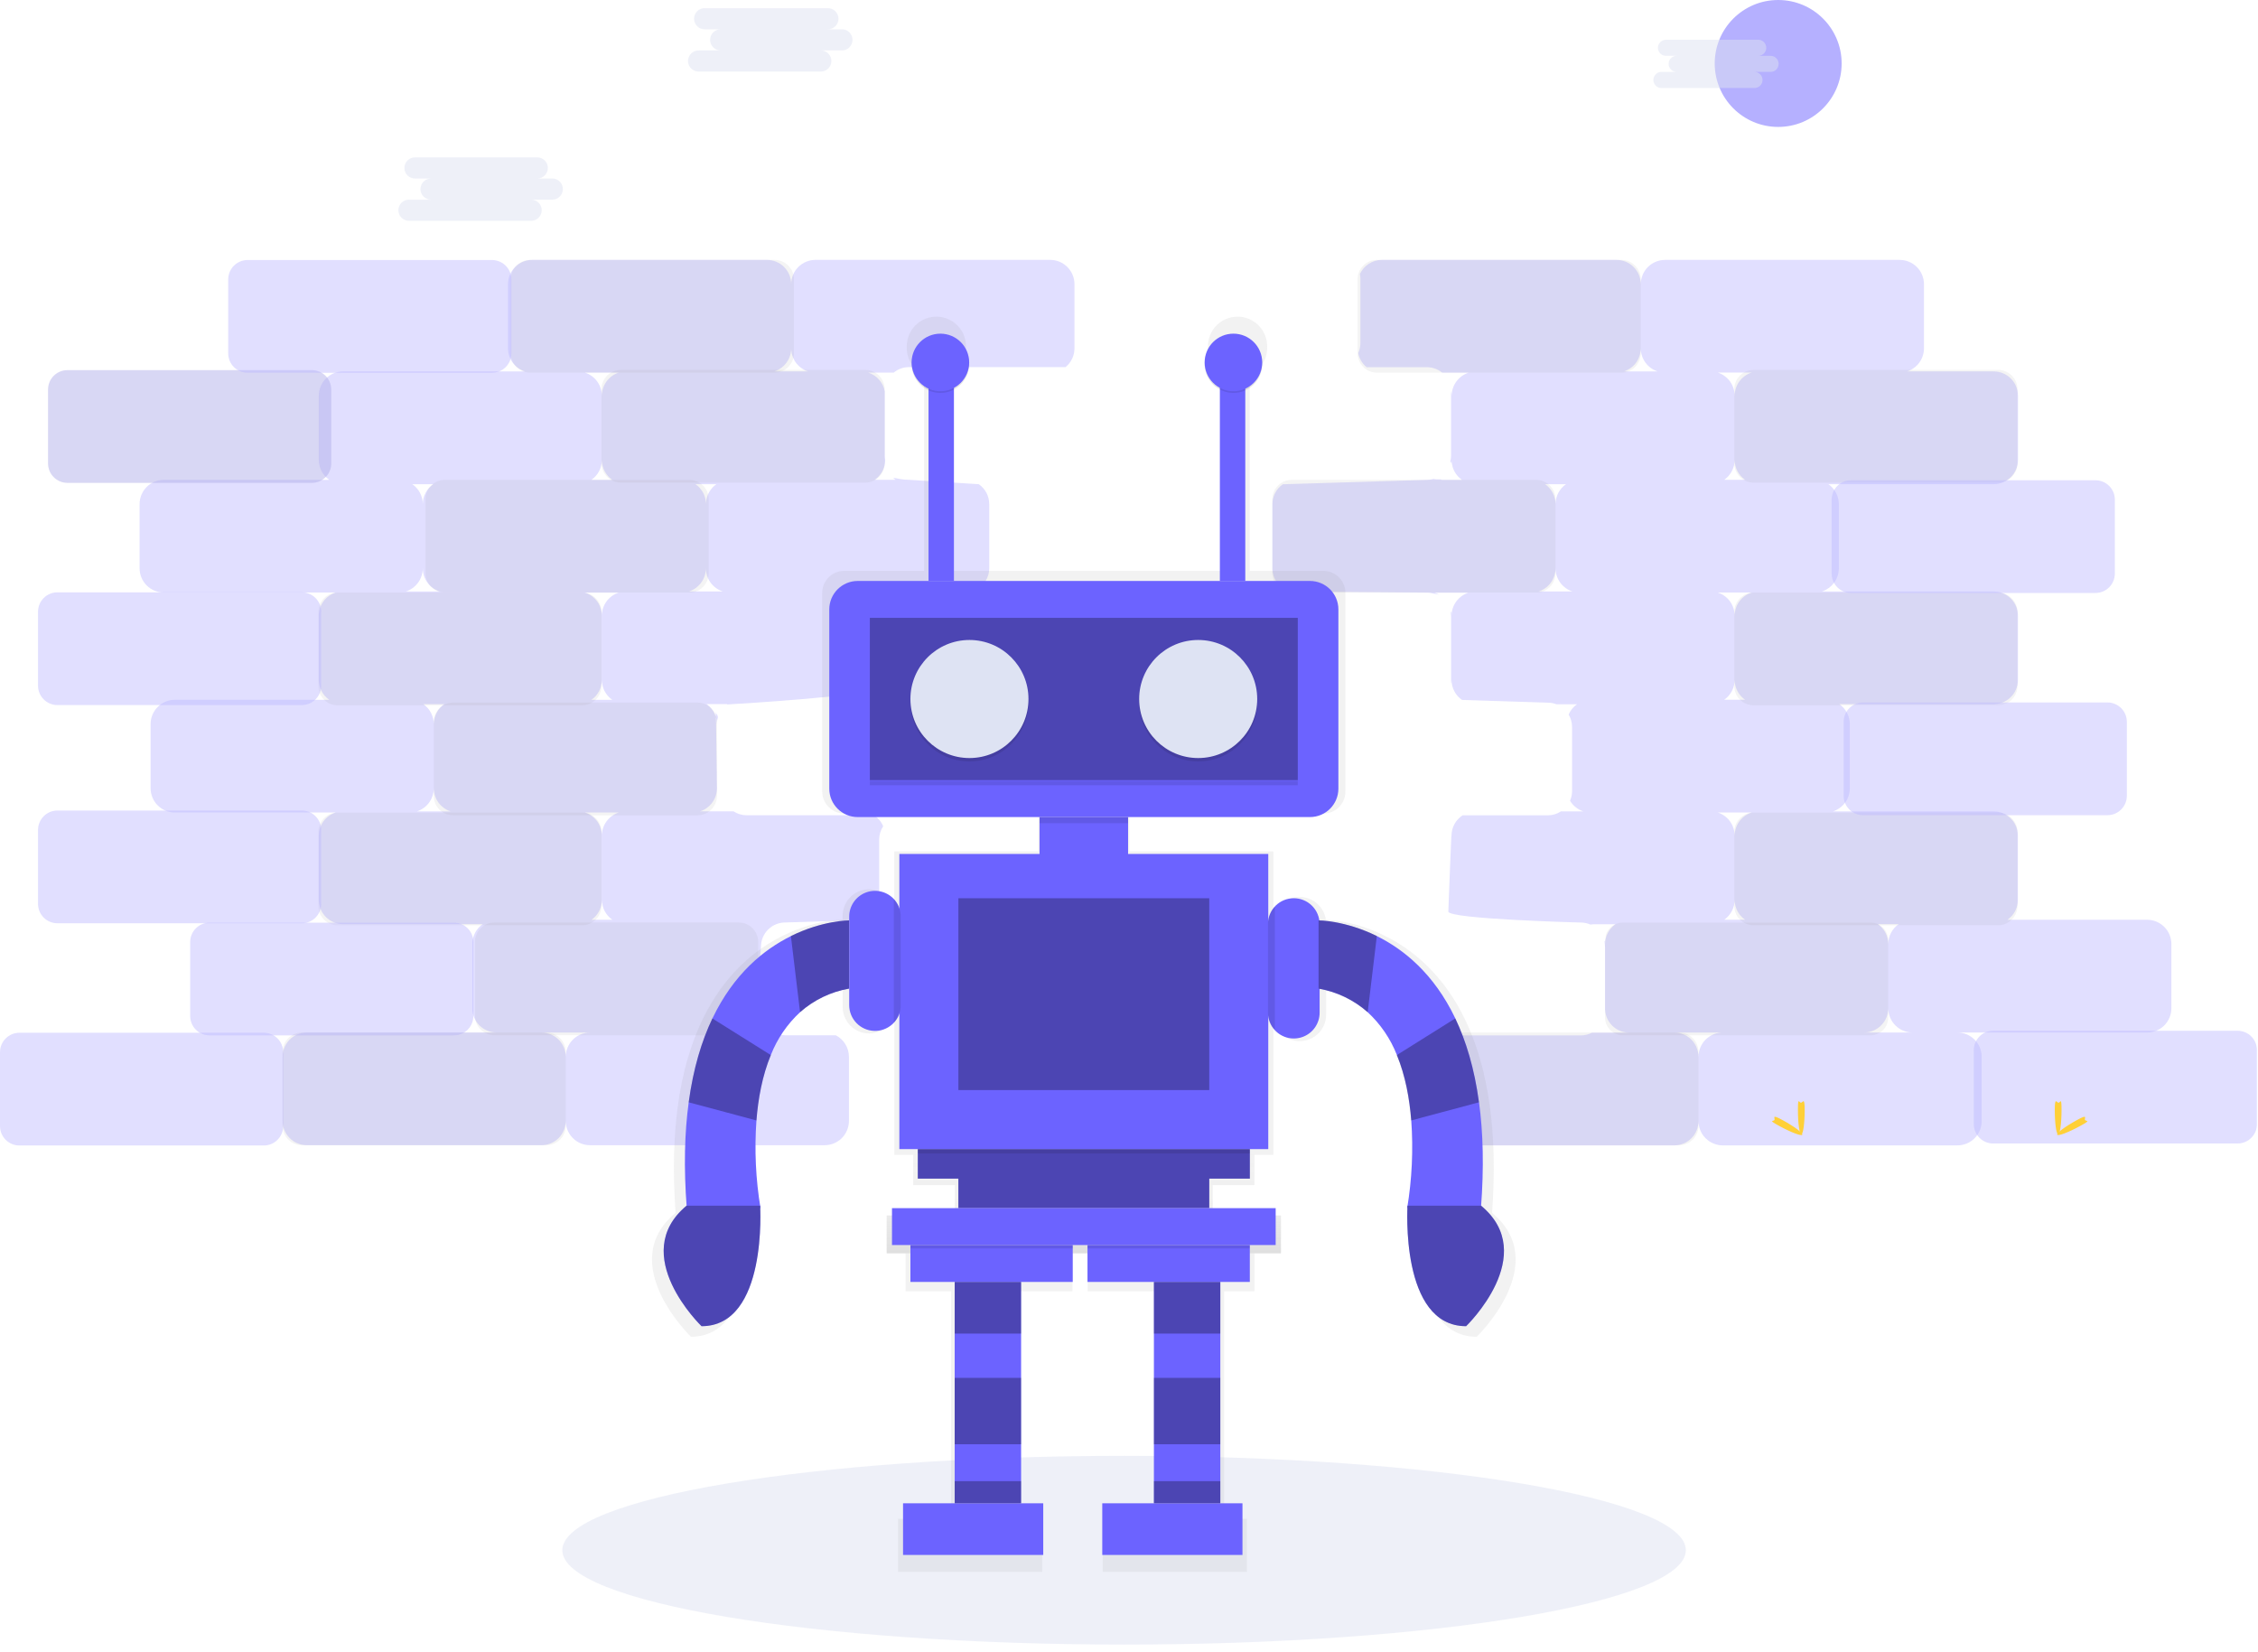 <svg width="1029" height="753" viewBox="0 0 1029 753" fill="none" xmlns="http://www.w3.org/2000/svg">
<rect width="1029" height="753" fill="white"/>
<g clip-path="url(#clip0)">
<path opacity="0.5" d="M512.26 749.43C653.645 749.43 768.26 730.178 768.26 706.43C768.26 682.682 653.645 663.43 512.26 663.43C370.875 663.43 256.26 682.682 256.26 706.43C256.26 730.178 370.875 749.43 512.26 749.43Z" fill="#DEE3F3"/>
<g opacity="0.45">
<path opacity="0.45" d="M450.77 258.97C450.772 259.452 450.806 259.933 450.87 260.41C450.805 259.933 450.772 259.452 450.77 258.97V258.97Z" fill="#6C63FF"/>
<path opacity="0.45" d="M579.69 228.08C579.69 228.21 579.69 228.33 579.75 228.46C579.73 228.33 579.71 228.21 579.69 228.08Z" fill="#6C63FF"/>
<path opacity="0.45" d="M579.42 226.81C579.42 226.94 579.49 227.08 579.52 227.21C579.49 227.07 579.46 226.94 579.42 226.81Z" fill="#6C63FF"/>
<path opacity="0.45" d="M579.55 261.38C579.55 261.6 579.44 261.82 579.38 262.03C579.45 261.82 579.5 261.6 579.55 261.38Z" fill="#6C63FF"/>
<path opacity="0.45" d="M579.73 260.33C579.73 260.56 579.67 260.8 579.62 261.03C579.67 260.8 579.71 260.56 579.73 260.33Z" fill="#6C63FF"/>
<path opacity="0.45" d="M456.73 268.78C455.871 268.329 455.074 267.768 454.36 267.11C455.074 267.768 455.87 268.329 456.73 268.78V268.78Z" fill="#6C63FF"/>
<path opacity="0.45" d="M454.27 267.04C453.936 266.726 453.622 266.392 453.33 266.04C453.622 266.392 453.936 266.726 454.27 267.04V267.04Z" fill="#6C63FF"/>
<path opacity="0.45" d="M644.52 478.43C644.39 477.991 644.233 477.56 644.05 477.14C644.233 477.56 644.39 477.991 644.52 478.43V478.43Z" fill="#6C63FF"/>
<path opacity="0.45" d="M639.01 471.77C639.447 471.998 639.868 472.256 640.27 472.54C639.868 472.256 639.447 471.998 639.01 471.77Z" fill="#6C63FF"/>
<path opacity="0.45" d="M641.49 473.53C642.167 474.167 642.762 474.886 643.26 475.67C642.762 474.885 642.167 474.167 641.49 473.53V473.53Z" fill="#6C63FF"/>
<path opacity="0.45" d="M640.27 472.56C640.637 472.822 640.987 473.106 641.32 473.41C640.988 473.106 640.637 472.822 640.27 472.56Z" fill="#6C63FF"/>
<path opacity="0.45" d="M643.95 476.95C643.784 476.607 643.601 476.274 643.4 475.95C643.601 476.274 643.784 476.607 643.95 476.95Z" fill="#6C63FF"/>
<path opacity="0.45" d="M644.82 479.8C644.759 479.433 644.678 479.069 644.58 478.71C644.678 479.069 644.759 479.433 644.82 479.8Z" fill="#6C63FF"/>
<path opacity="0.45" d="M978.47 419.14H914.82C916.289 418.122 917.489 416.763 918.318 415.18C919.147 413.597 919.58 411.837 919.58 410.05V380.83C919.58 379.376 919.294 377.937 918.737 376.594C918.181 375.251 917.366 374.03 916.338 373.002C915.31 371.974 914.089 371.159 912.746 370.603C911.403 370.046 909.964 369.76 908.51 369.76H835.27C837.507 369.046 839.46 367.639 840.846 365.743C842.232 363.846 842.979 361.559 842.98 359.21V329.98C842.98 328.193 842.547 326.433 841.718 324.85C840.889 323.267 839.689 321.908 838.22 320.89H908.54C911.476 320.89 914.292 319.724 916.368 317.648C918.444 315.572 919.61 312.756 919.61 309.82V280.59C919.61 277.654 918.444 274.838 916.368 272.762C914.292 270.686 911.476 269.52 908.54 269.52H830.27C832.507 268.806 834.46 267.399 835.846 265.503C837.232 263.606 837.979 261.319 837.98 258.97V229.74C837.98 227.953 837.547 226.193 836.718 224.61C835.889 223.027 834.689 221.668 833.22 220.65H908.55C911.486 220.65 914.302 219.484 916.378 217.408C918.454 215.332 919.62 212.516 919.62 209.58V180.35C919.623 178.89 919.337 177.445 918.778 176.096C918.22 174.747 917.401 173.522 916.367 172.492C915.334 171.461 914.106 170.645 912.756 170.09C911.406 169.536 909.96 169.253 908.5 169.26H869.07C871.307 168.546 873.26 167.139 874.646 165.243C876.032 163.346 876.779 161.059 876.78 158.71V129.51C876.78 126.574 875.614 123.758 873.538 121.682C871.462 119.606 868.646 118.44 865.71 118.44H758.8C755.864 118.44 753.048 119.606 750.972 121.682C748.896 123.758 747.73 126.574 747.73 129.51C747.73 126.574 746.564 123.758 744.488 121.682C742.412 119.606 739.596 118.44 736.66 118.44H629.74C627.636 118.448 625.579 119.055 623.807 120.19C622.036 121.325 620.626 122.942 619.74 124.85C619.88 125.561 619.951 126.285 619.95 127.01V156.26C619.96 157.864 619.618 159.451 618.95 160.91C619.447 163.433 620.809 165.703 622.8 167.33H650.26C652.814 167.329 655.289 168.216 657.26 169.84H669.26C667.023 170.554 665.07 171.961 663.684 173.857C662.298 175.754 661.551 178.041 661.55 180.39C661.526 179.673 661.432 178.959 661.27 178.26C661.27 178.26 661.27 178.34 661.27 178.38V207.6C661.267 208.531 661.146 209.459 660.91 210.36C661.089 210.547 661.25 210.752 661.39 210.97C661.449 210.509 661.479 210.045 661.48 209.58C661.488 210.221 661.551 210.86 661.67 211.49C661.818 211.843 661.902 212.218 661.92 212.6C662.62 215.062 664.149 217.207 666.25 218.67H656.73L656.97 218.48C656.09 218.48 655.19 218.41 654.31 218.4C653.994 218.396 653.682 218.332 653.39 218.21C652.359 218.521 651.287 218.679 650.21 218.68L584.6 220.68C583.131 221.698 581.931 223.057 581.102 224.64C580.273 226.223 579.84 227.983 579.84 229.77V258.99C579.841 261.339 580.589 263.626 581.974 265.523C583.36 267.419 585.313 268.826 587.55 269.54L650.21 270.06C651.312 270.061 652.407 270.226 653.46 270.55C654.159 270.61 654.852 270.73 655.53 270.91H655.69C655.081 270.577 654.441 270.302 653.78 270.09H669.2C666.963 270.804 665.01 272.211 663.624 274.107C662.238 276.004 661.491 278.291 661.49 280.64C661.489 279.996 661.432 279.354 661.32 278.72C661.248 278.826 661.168 278.926 661.08 279.02C661.219 279.725 661.289 280.442 661.29 281.16V310.38C661.29 311.74 661.49 311.38 661.49 309.86C661.49 311.647 661.923 313.407 662.752 314.99C663.581 316.573 664.781 317.932 666.25 318.95L705.34 320.2C706.68 320.203 708.009 320.45 709.26 320.93H718.67C716.986 322.106 715.66 323.726 714.84 325.61C715.867 327.319 716.409 329.276 716.41 331.27V360.46C716.411 361.985 716.094 363.494 715.48 364.89C716.864 367.204 719.043 368.935 721.61 369.76H711.33C709.545 370.922 707.46 371.54 705.33 371.54H666.54C664.984 372.542 663.704 373.918 662.818 375.543C661.932 377.168 661.469 378.989 661.47 380.84C661.47 376.94 660.02 415.4 660.02 415.4C660.02 418.85 720.36 420.4 720.36 420.4C721.893 420.4 723.408 420.72 724.81 421.34C725.441 421.207 726.086 421.153 726.73 421.18H726.67H736.19C734.721 422.198 733.521 423.557 732.692 425.14C731.863 426.723 731.43 428.483 731.43 430.27C731.428 429.741 731.388 429.213 731.31 428.69C731.26 428.81 731.2 428.93 731.14 429.04C731.33 429.853 731.427 430.685 731.43 431.52V459.52C731.43 462.456 732.596 465.272 734.672 467.348C736.748 469.424 739.564 470.59 742.5 470.59H725.5C723.923 471.414 722.169 471.843 720.39 471.84H650.95C649.146 472.77 647.632 474.177 646.574 475.909C645.515 477.641 644.954 479.63 644.95 481.66V510.88C644.95 512.334 645.236 513.773 645.793 515.116C646.349 516.459 647.164 517.68 648.192 518.708C649.22 519.736 650.441 520.551 651.784 521.107C653.127 521.664 654.566 521.95 656.02 521.95H762.96C764.414 521.95 765.853 521.664 767.196 521.107C768.539 520.551 769.76 519.736 770.788 518.708C771.816 517.68 772.631 516.459 773.187 515.116C773.744 513.773 774.03 512.334 774.03 510.88C774.03 512.334 774.316 513.773 774.873 515.116C775.429 516.459 776.244 517.68 777.272 518.708C778.3 519.736 779.521 520.551 780.864 521.107C782.207 521.664 783.646 521.95 785.1 521.95H892.01C893.464 521.95 894.903 521.664 896.246 521.107C897.589 520.551 898.81 519.736 899.838 518.708C900.866 517.68 901.681 516.459 902.237 515.116C902.794 513.773 903.08 512.334 903.08 510.88V481.59C903.08 478.654 901.914 475.838 899.838 473.762C897.762 471.686 894.946 470.52 892.01 470.52H978.46C979.914 470.52 981.353 470.234 982.696 469.677C984.039 469.121 985.26 468.306 986.288 467.278C987.316 466.25 988.131 465.029 988.687 463.686C989.244 462.343 989.53 460.904 989.53 459.45V430.26C989.537 428.803 989.256 427.359 988.703 426.011C988.15 424.662 987.337 423.437 986.309 422.404C985.281 421.37 984.06 420.55 982.715 419.99C981.37 419.43 979.927 419.141 978.47 419.14ZM713.64 220.65C712.171 221.668 710.971 223.027 710.142 224.61C709.313 226.193 708.88 227.953 708.88 229.74C708.88 227.953 708.447 226.193 707.618 224.61C706.789 223.027 705.589 221.668 704.12 220.65H713.64ZM701.17 269.52C703.407 268.806 705.36 267.399 706.746 265.503C708.132 263.606 708.879 261.319 708.88 258.97C708.881 261.319 709.628 263.606 711.014 265.503C712.4 267.399 714.353 268.806 716.59 269.52H701.17ZM740.01 169.26C742.247 168.546 744.2 167.139 745.586 165.243C746.972 163.346 747.719 161.059 747.72 158.71C747.721 161.059 748.469 163.346 749.854 165.243C751.24 167.139 753.193 168.546 755.43 169.26H740.01ZM774.01 481.57C774.01 480.116 773.724 478.677 773.167 477.334C772.611 475.991 771.796 474.77 770.768 473.742C769.74 472.714 768.519 471.899 767.176 471.343C765.833 470.786 764.394 470.5 762.94 470.5H785.09C783.635 470.501 782.195 470.789 780.852 471.347C779.509 471.906 778.289 472.723 777.262 473.753C776.235 474.783 775.42 476.005 774.866 477.35C774.311 478.695 774.027 480.135 774.03 481.59L774.01 481.57ZM785.74 419.12C787.209 418.102 788.409 416.743 789.238 415.16C790.067 413.577 790.5 411.817 790.5 410.03C790.5 411.817 790.933 413.577 791.762 415.16C792.591 416.743 793.791 418.102 795.26 419.12H785.74ZM790.5 380.8C790.499 378.457 789.755 376.174 788.375 374.28C786.995 372.387 785.05 370.979 782.82 370.26H798.27C796.022 370.968 794.058 372.375 792.664 374.276C791.271 376.177 790.52 378.473 790.52 380.83L790.5 380.8ZM785.74 318.88C787.209 317.862 788.409 316.503 789.238 314.92C790.067 313.337 790.5 311.577 790.5 309.79C790.5 311.577 790.933 313.337 791.762 314.92C792.591 316.503 793.791 317.862 795.26 318.88H785.74ZM790.5 280.56C790.499 278.211 789.752 275.924 788.366 274.027C786.98 272.131 785.027 270.724 782.79 270.01H798.27C796.02 270.719 794.055 272.127 792.662 274.03C791.268 275.933 790.517 278.231 790.52 280.59L790.5 280.56ZM785.74 218.64C787.209 217.622 788.409 216.263 789.238 214.68C790.067 213.097 790.5 211.337 790.5 209.55C790.5 211.337 790.933 213.097 791.762 214.68C792.591 216.263 793.791 217.622 795.26 218.64H785.74ZM790.5 180.32C790.499 177.971 789.752 175.684 788.366 173.787C786.98 171.891 785.027 170.484 782.79 169.77H798.27C796.02 170.479 794.055 171.887 792.662 173.79C791.268 175.693 790.517 177.991 790.52 180.35L790.5 180.32ZM865.27 421.12C863.801 422.138 862.601 423.497 861.772 425.08C860.943 426.663 860.51 428.423 860.51 430.21C860.51 428.423 860.077 426.663 859.248 425.08C858.419 423.497 857.219 422.138 855.75 421.12H865.27ZM849.43 470.51C850.884 470.51 852.323 470.224 853.666 469.667C855.009 469.111 856.23 468.296 857.258 467.268C858.286 466.24 859.101 465.019 859.657 463.676C860.214 462.333 860.5 460.894 860.5 459.44C860.5 460.894 860.786 462.333 861.343 463.676C861.899 465.019 862.714 466.24 863.742 467.268C864.77 468.296 865.991 469.111 867.334 469.667C868.677 470.224 870.116 470.51 871.57 470.51H849.43Z" fill="#6C63FF"/>
<path opacity="0.45" d="M644.98 481.59C644.977 481.118 644.943 480.647 644.88 480.18C644.943 480.647 644.977 481.118 644.98 481.59V481.59Z" fill="#6C63FF"/>
<path opacity="0.45" d="M579.83 258.97C579.83 259.32 579.83 259.67 579.78 259.97C579.81 259.66 579.83 259.32 579.83 258.97Z" fill="#6C63FF"/>
<path opacity="0.45" d="M450.9 260.62C450.966 261.065 451.06 261.506 451.18 261.94C451.06 261.506 450.966 261.065 450.9 260.62Z" fill="#6C63FF"/>
<path opacity="0.45" d="M326.97 325.91C326.787 325.747 326.629 325.559 326.5 325.35C326.342 325.065 326.237 324.753 326.19 324.43C326.151 325.19 326.151 325.951 326.19 326.71C326.524 327.768 326.696 328.871 326.7 329.98C326.706 328.898 326.871 327.823 327.19 326.79C327.091 326.541 327.014 326.283 326.96 326.02C326.96 326.02 326.97 325.95 326.97 325.91Z" fill="#6C63FF"/>
<path opacity="0.45" d="M478.54 118.43H371.63C368.694 118.43 365.878 119.596 363.802 121.672C361.726 123.748 360.56 126.564 360.56 129.5C360.56 126.564 359.394 123.748 357.318 121.672C355.242 119.596 352.426 118.43 349.49 118.43H242.58C239.644 118.43 236.828 119.596 234.752 121.672C232.676 123.748 231.51 126.564 231.51 129.5V158.72C231.513 161.066 232.259 163.35 233.643 165.244C235.027 167.138 236.976 168.544 239.21 169.26H156.33C154.875 169.261 153.435 169.549 152.092 170.107C150.749 170.666 149.529 171.483 148.502 172.513C147.475 173.543 146.66 174.765 146.106 176.11C145.551 177.455 145.267 178.895 145.27 180.35V209.57C145.27 211.357 145.703 213.117 146.532 214.7C147.361 216.283 148.561 217.642 150.03 218.66H74.68C71.744 218.66 68.928 219.826 66.852 221.902C64.776 223.978 63.61 226.794 63.61 229.73V258.95C63.61 261.886 64.776 264.702 66.852 266.778C68.928 268.854 71.744 270.02 74.68 270.02H152.96C150.723 270.739 148.773 272.15 147.39 274.05C146.008 275.95 145.265 278.24 145.27 280.59V309.81C145.27 311.597 145.703 313.357 146.532 314.94C147.361 316.523 148.561 317.882 150.03 318.9H79.7C76.764 318.9 73.948 320.066 71.872 322.142C69.796 324.218 68.63 327.034 68.63 329.97V359.19C68.63 362.126 69.796 364.942 71.872 367.018C73.948 369.094 76.764 370.26 79.7 370.26H152.96C150.723 370.979 148.773 372.39 147.39 374.29C146.008 376.19 145.265 378.48 145.27 380.83V410.05C145.27 412.986 146.436 415.802 148.512 417.878C150.588 419.954 153.404 421.12 156.34 421.12H219.99C218.521 422.138 217.321 423.497 216.492 425.08C215.663 426.663 215.23 428.423 215.23 430.21V459.43C215.227 462.362 216.388 465.176 218.458 467.254C220.528 469.331 223.338 470.502 226.27 470.51H139.84C136.904 470.51 134.088 471.676 132.012 473.752C129.936 475.828 128.77 478.644 128.77 481.58V510.8C128.77 513.736 129.936 516.552 132.012 518.628C134.088 520.704 136.904 521.87 139.84 521.87H246.74C249.676 521.87 252.492 520.704 254.568 518.628C256.644 516.552 257.81 513.736 257.81 510.8C257.81 513.736 258.976 516.552 261.052 518.628C263.128 520.704 265.944 521.87 268.88 521.87H375.8C378.736 521.87 381.552 520.704 383.628 518.628C385.704 516.552 386.87 513.736 386.87 510.8V481.59C386.866 479.56 386.304 477.571 385.246 475.839C384.188 474.107 382.674 472.7 380.87 471.77H357.85C356.071 471.773 354.317 471.344 352.74 470.52H333.2C334.655 470.52 336.095 470.233 337.439 469.676C338.782 469.119 340.003 468.303 341.031 467.274C342.059 466.245 342.874 465.024 343.43 463.679C343.986 462.335 344.271 460.895 344.27 459.44C344.27 464.26 346.78 431.44 346.78 431.44C346.78 428.504 347.946 425.688 350.022 423.612C352.098 421.536 354.914 420.37 357.85 420.37L398.6 419.12C399.758 418.314 400.752 417.296 401.53 416.12C400.952 414.763 400.653 413.305 400.65 411.83V382.6C400.647 380.434 401.284 378.316 402.48 376.51C401.612 374.46 400.149 372.718 398.28 371.51H340.27C338.14 371.51 336.055 370.892 334.27 369.73H319.02C321.257 369.016 323.21 367.609 324.596 365.713C325.982 363.816 326.729 361.529 326.73 359.18L326.34 330.18C326.34 328.87 326.27 327.72 326.22 326.69C325.491 324.331 323.995 322.283 321.97 320.87H331.49L331.28 321.03C336.68 320.72 398.35 317.1 403.37 313.03C403.243 312.263 403.22 311.483 403.3 310.71C403.211 310.154 403.164 309.593 403.16 309.03V279.86C403.16 279.5 403.16 279.14 403.21 278.79C402.877 276.777 401.995 274.895 400.661 273.352C399.327 271.808 397.593 270.662 395.65 270.04H409.13C410.707 269.216 412.461 268.787 414.24 268.79H444.81C446.615 267.861 448.129 266.454 449.188 264.722C450.246 262.99 450.807 261 450.81 258.97V229.74C450.81 227.953 450.377 226.193 449.548 224.61C448.719 223.027 447.519 221.668 446.05 220.65L414.27 218.65C408.89 218.65 405.32 216.65 408.16 218.65H398.64C400.097 217.641 401.29 216.297 402.118 214.731C402.947 213.165 403.386 211.422 403.4 209.65C403.273 208.991 403.206 208.321 403.2 207.65V178.37C403.2 178.37 403.2 178.37 403.2 178.3C402.829 176.338 401.936 174.513 400.614 173.017C399.292 171.521 397.591 170.41 395.69 169.8H407.27C409.241 168.176 411.716 167.289 414.27 167.29H485.58C486.855 166.256 487.882 164.949 488.586 163.466C489.291 161.983 489.654 160.362 489.65 158.72V129.51C489.651 128.052 489.365 126.608 488.806 125.261C488.248 123.915 487.429 122.691 486.397 121.662C485.365 120.632 484.139 119.817 482.791 119.262C481.443 118.708 479.998 118.425 478.54 118.43V118.43ZM197.43 220.65C195.961 221.668 194.761 223.027 193.932 224.61C193.103 226.193 192.67 227.953 192.67 229.74C192.67 227.953 192.237 226.193 191.408 224.61C190.579 223.027 189.379 221.668 187.91 220.65H197.43ZM192.67 258.97C192.671 261.319 193.418 263.606 194.804 265.503C196.19 267.399 198.143 268.806 200.38 269.52H184.96C187.196 268.804 189.146 267.396 190.53 265.5C191.914 263.604 192.66 261.317 192.66 258.97H192.67ZM202.44 320.89C200.971 321.908 199.771 323.267 198.942 324.85C198.113 326.433 197.68 328.193 197.68 329.98C197.68 328.193 197.247 326.433 196.418 324.85C195.589 323.267 194.389 321.908 192.92 320.89H202.44ZM189.97 369.75C192.207 369.036 194.16 367.629 195.546 365.733C196.932 363.836 197.679 361.549 197.68 359.2C197.681 361.549 198.428 363.836 199.814 365.733C201.2 367.629 203.153 369.036 205.39 369.75H189.97ZM326.48 220.65C325.011 221.668 323.811 223.027 322.982 224.61C322.153 226.193 321.72 227.953 321.72 229.74C321.72 227.953 321.287 226.193 320.458 224.61C319.629 223.027 318.429 221.668 316.96 220.65H326.48ZM257.82 481.59C257.82 478.654 256.654 475.838 254.578 473.762C252.502 471.686 249.686 470.52 246.75 470.52H268.9C267.445 470.519 266.005 470.804 264.661 471.36C263.316 471.916 262.095 472.731 261.066 473.759C260.037 474.787 259.221 476.008 258.664 477.351C258.107 478.695 257.82 480.135 257.82 481.59ZM269.55 419.14C271.019 418.122 272.219 416.763 273.048 415.18C273.877 413.597 274.31 411.837 274.31 410.05C274.31 411.837 274.743 413.597 275.572 415.18C276.401 416.763 277.601 418.122 279.07 419.14H269.55ZM274.27 380.83C274.276 378.483 273.536 376.195 272.158 374.295C270.779 372.395 268.833 370.982 266.6 370.26H282.02C279.772 370.968 277.808 372.375 276.415 374.276C275.021 376.177 274.27 378.473 274.27 380.83V380.83ZM269.51 318.91C270.979 317.892 272.179 316.533 273.008 314.95C273.837 313.367 274.27 311.607 274.27 309.82C274.27 311.607 274.703 313.367 275.532 314.95C276.361 316.533 277.561 317.892 279.03 318.91H269.51ZM274.27 280.59C274.269 278.241 273.522 275.954 272.136 274.057C270.75 272.161 268.797 270.754 266.56 270.04H281.98C279.743 270.754 277.79 272.161 276.404 274.057C275.018 275.954 274.271 278.241 274.27 280.59V280.59ZM269.51 218.67C270.979 217.652 272.179 216.293 273.008 214.71C273.837 213.127 274.27 211.367 274.27 209.58C274.27 211.367 274.703 213.127 275.532 214.71C276.361 216.293 277.561 217.652 279.03 218.67H269.51ZM274.27 180.35C274.269 178.001 273.522 175.714 272.136 173.817C270.75 171.921 268.797 170.514 266.56 169.8H281.98C279.743 170.514 277.79 171.921 276.404 173.817C275.018 175.714 274.271 178.001 274.27 180.35V180.35ZM313.97 269.51C316.207 268.796 318.16 267.389 319.546 265.493C320.932 263.596 321.679 261.309 321.68 258.96C321.681 261.309 322.428 263.596 323.814 265.493C325.2 267.389 327.153 268.796 329.39 269.51H313.97ZM352.85 169.26C355.087 168.546 357.04 167.139 358.426 165.243C359.812 163.346 360.559 161.059 360.56 158.71C360.561 161.059 361.308 163.346 362.694 165.243C364.08 167.139 366.033 168.546 368.27 169.26H352.85Z" fill="#6C63FF"/>
<path opacity="0.45" d="M454.41 221.55L454.57 221.41L454.41 221.55Z" fill="#6C63FF"/>
<path opacity="0.45" d="M453.68 222.26L453.52 222.44L453.68 222.26Z" fill="#6C63FF"/>
<path opacity="0.45" d="M452.75 223.44L452.83 223.33L452.75 223.44Z" fill="#6C63FF"/>
<path opacity="0.45" d="M451.27 262.16C451.397 262.592 451.551 263.017 451.73 263.43C451.551 263.017 451.397 262.592 451.27 262.16Z" fill="#6C63FF"/>
<path opacity="0.45" d="M452.43 264.79C452.679 265.187 452.953 265.568 453.25 265.93C452.953 265.568 452.679 265.187 452.43 264.79Z" fill="#6C63FF"/>
<path opacity="0.45" d="M451.77 263.54C451.963 263.967 452.184 264.381 452.43 264.78C452.184 264.381 451.963 263.967 451.77 263.54Z" fill="#6C63FF"/>
<path opacity="0.45" d="M451.08 227.21C451.08 227.07 451.15 226.94 451.18 226.81C451.14 226.94 451.11 227.07 451.08 227.21Z" fill="#6C63FF"/>
<path opacity="0.45" d="M451.45 225.96C451.45 225.85 451.53 225.74 451.57 225.63C451.53 225.74 451.49 225.85 451.45 225.96Z" fill="#6C63FF"/>
<path opacity="0.45" d="M450.85 228.46C450.85 228.33 450.85 228.2 450.91 228.08C450.89 228.21 450.87 228.33 450.85 228.46Z" fill="#6C63FF"/>
<path opacity="0.1" d="M241.6 169.81L352.97 169.81C357.852 169.81 361.81 165.852 361.81 160.97V127.28C361.81 122.398 357.852 118.44 352.97 118.44L241.6 118.44C236.718 118.44 232.76 122.398 232.76 127.28V160.97C232.76 165.852 236.718 169.81 241.6 169.81Z" fill="black"/>
<path opacity="0.1" d="M627.51 169.81L738.88 169.81C743.762 169.81 747.72 165.852 747.72 160.97V127.28C747.72 122.398 743.762 118.44 738.88 118.44L627.51 118.44C622.628 118.44 618.67 122.398 618.67 127.28V160.97C618.67 165.852 622.628 169.81 627.51 169.81Z" fill="black"/>
<path opacity="0.1" d="M799.17 219.93L910.54 219.93C915.422 219.93 919.38 215.972 919.38 211.09V177.4C919.38 172.518 915.422 168.56 910.54 168.56H799.17C794.288 168.56 790.33 172.518 790.33 177.4V211.09C790.33 215.972 794.288 219.93 799.17 219.93Z" fill="black"/>
<path opacity="0.1" d="M588.66 270.04H700.03C704.912 270.04 708.87 266.082 708.87 261.2V227.51C708.87 222.628 704.912 218.67 700.03 218.67H588.66C583.778 218.67 579.82 222.628 579.82 227.51V261.2C579.82 266.082 583.778 270.04 588.66 270.04Z" fill="black"/>
<path opacity="0.1" d="M799.17 321.41H910.54C915.422 321.41 919.38 317.452 919.38 312.57V278.88C919.38 273.998 915.422 270.04 910.54 270.04H799.17C794.288 270.04 790.33 273.998 790.33 278.88V312.57C790.33 317.452 794.288 321.41 799.17 321.41Z" fill="black"/>
<path opacity="0.1" d="M799.17 421.65H910.54C915.422 421.65 919.38 417.692 919.38 412.81V379.12C919.38 374.238 915.422 370.28 910.54 370.28H799.17C794.288 370.28 790.33 374.238 790.33 379.12V412.81C790.33 417.692 794.288 421.65 799.17 421.65Z" fill="black"/>
<path opacity="0.1" d="M852.43 420.4H739.5C737.756 420.399 736.059 420.964 734.663 422.01C733.268 423.056 732.249 424.526 731.76 426.2C731.79 426.655 731.76 427.113 731.67 427.56C731.612 427.822 731.535 428.079 731.44 428.33C731.44 428.33 731.44 428.42 731.44 428.46V463.71C731.44 465.848 732.289 467.898 733.801 469.409C735.312 470.921 737.362 471.77 739.5 471.77H852.43C854.568 471.77 856.618 470.921 858.129 469.409C859.641 467.898 860.49 465.848 860.49 463.71V428.46C860.49 426.322 859.641 424.272 858.129 422.761C856.618 421.249 854.568 420.4 852.43 420.4Z" fill="black"/>
<path opacity="0.1" d="M653.82 521.89H765.19C770.072 521.89 774.03 517.932 774.03 513.05V479.36C774.03 474.478 770.072 470.52 765.19 470.52H653.82C648.938 470.52 644.98 474.478 644.98 479.36V513.05C644.98 517.932 648.938 521.89 653.82 521.89Z" fill="black"/>
<path opacity="0.1" d="M282.94 219.93L394.31 219.93C399.192 219.93 403.15 215.972 403.15 211.09V177.4C403.15 172.518 399.192 168.56 394.31 168.56H282.94C278.058 168.56 274.1 172.518 274.1 177.4V211.09C274.1 215.972 278.058 219.93 282.94 219.93Z" fill="black"/>
<path opacity="0.1" d="M202.75 270.04H314.12C319.002 270.04 322.96 266.082 322.96 261.2V227.51C322.96 222.628 319.002 218.67 314.12 218.67H202.75C197.868 218.67 193.91 222.628 193.91 227.51V261.2C193.91 266.082 197.868 270.04 202.75 270.04Z" fill="black"/>
<path opacity="0.1" d="M153.89 321.41H265.26C270.142 321.41 274.1 317.452 274.1 312.57V278.88C274.1 273.998 270.142 270.04 265.26 270.04H153.89C149.008 270.04 145.05 273.998 145.05 278.88V312.57C145.05 317.452 149.008 321.41 153.89 321.41Z" fill="black"/>
<path opacity="0.1" d="M206.51 371.53H317.88C322.762 371.53 326.72 367.572 326.72 362.69V329C326.72 324.118 322.762 320.16 317.88 320.16H206.51C201.628 320.16 197.67 324.118 197.67 329V362.69C197.67 367.572 201.628 371.53 206.51 371.53Z" fill="black"/>
<path opacity="0.1" d="M153.89 421.65H265.26C270.142 421.65 274.1 417.692 274.1 412.81V379.12C274.1 374.238 270.142 370.28 265.26 370.28H153.89C149.008 370.28 145.05 374.238 145.05 379.12V412.81C145.05 417.692 149.008 421.65 153.89 421.65Z" fill="black"/>
<path opacity="0.45" d="M95.51 471.82H206.88C211.762 471.82 215.72 467.862 215.72 462.98V429.29C215.72 424.408 211.762 420.45 206.88 420.45H95.51C90.628 420.45 86.67 424.408 86.67 429.29V462.98C86.67 467.862 90.628 471.82 95.51 471.82Z" fill="#6C63FF"/>
<path opacity="0.45" d="M849.02 371.48H960.39C965.272 371.48 969.23 367.522 969.23 362.64V328.95C969.23 324.068 965.272 320.11 960.39 320.11H849.02C844.138 320.11 840.18 324.068 840.18 328.95V362.64C840.18 367.522 844.138 371.48 849.02 371.48Z" fill="#6C63FF"/>
<path opacity="0.45" d="M843.55 270.22H954.92C959.802 270.22 963.76 266.262 963.76 261.38V227.69C963.76 222.808 959.802 218.85 954.92 218.85H843.55C838.668 218.85 834.71 222.808 834.71 227.69V261.38C834.71 266.262 838.668 270.22 843.55 270.22Z" fill="#6C63FF"/>
<path opacity="0.45" d="M908.32 521.09H1019.69C1024.57 521.09 1028.53 517.132 1028.53 512.25V478.56C1028.53 473.678 1024.57 469.72 1019.69 469.72H908.32C903.438 469.72 899.48 473.678 899.48 478.56V512.25C899.48 517.132 903.438 521.09 908.32 521.09Z" fill="#6C63FF"/>
<path opacity="0.45" d="M8.85 522H120.22C125.102 522 129.06 518.042 129.06 513.16V479.47C129.06 474.588 125.102 470.63 120.22 470.63H8.85C3.968 470.63 0.01 474.588 0.01 479.47V513.16C0.01 518.042 3.968 522 8.85 522Z" fill="#6C63FF"/>
<path opacity="0.45" d="M26.17 420.73H137.54C142.422 420.73 146.38 416.772 146.38 411.89V378.2C146.38 373.318 142.422 369.36 137.54 369.36H26.17C21.288 369.36 17.33 373.318 17.33 378.2V411.89C17.33 416.772 21.288 420.73 26.17 420.73Z" fill="#6C63FF"/>
<path opacity="0.45" d="M26.17 321.3H137.54C142.422 321.3 146.38 317.342 146.38 312.46V278.77C146.38 273.888 142.422 269.93 137.54 269.93H26.17C21.288 269.93 17.33 273.888 17.33 278.77V312.46C17.33 317.342 21.288 321.3 26.17 321.3Z" fill="#6C63FF"/>
<path opacity="0.45" d="M30.74 220.04L142.11 220.04C146.992 220.04 150.95 216.082 150.95 211.2V177.51C150.95 172.628 146.992 168.67 142.11 168.67H30.74C25.858 168.67 21.9 172.628 21.9 177.51V211.2C21.9 216.082 25.858 220.04 30.74 220.04Z" fill="#6C63FF"/>
<path opacity="0.1" d="M30.74 220.04L142.11 220.04C146.992 220.04 150.95 216.082 150.95 211.2V177.51C150.95 172.628 146.992 168.67 142.11 168.67H30.74C25.858 168.67 21.9 172.628 21.9 177.51V211.2C21.9 216.082 25.858 220.04 30.74 220.04Z" fill="black"/>
<path opacity="0.45" d="M112.84 169.87L224.21 169.87C229.092 169.87 233.05 165.912 233.05 161.03V127.34C233.05 122.458 229.092 118.5 224.21 118.5L112.84 118.5C107.958 118.5 104 122.458 104 127.34V161.03C104 165.912 107.958 169.87 112.84 169.87Z" fill="#6C63FF"/>
<path opacity="0.1" d="M225.31 471.76H336.68C341.562 471.76 345.52 467.802 345.52 462.92V429.23C345.52 424.348 341.562 420.39 336.68 420.39H225.31C220.428 420.39 216.47 424.348 216.47 429.23V462.92C216.47 467.802 220.428 471.76 225.31 471.76Z" fill="black"/>
<path opacity="0.1" d="M137.61 521.89H248.98C253.862 521.89 257.82 517.932 257.82 513.05V479.36C257.82 474.478 253.862 470.52 248.98 470.52H137.61C132.728 470.52 128.77 474.478 128.77 479.36V513.05C128.77 517.932 132.728 521.89 137.61 521.89Z" fill="black"/>
</g>
<path opacity="0.5" d="M810.34 57.84C826.312 57.84 839.26 44.892 839.26 28.92C839.26 12.948 826.312 0 810.34 0C794.368 0 781.42 12.948 781.42 28.92C781.42 44.892 794.368 57.84 810.34 57.84Z" fill="#6C63FF"/>
<path opacity="0.5" d="M251.94 81.35H245.06C246.299 81.293 247.469 80.762 248.326 79.865C249.182 78.968 249.661 77.775 249.661 76.535C249.661 75.295 249.182 74.102 248.326 73.205C247.469 72.308 246.299 71.776 245.06 71.72H189.33C188.679 71.69 188.029 71.793 187.419 72.022C186.809 72.25 186.252 72.6 185.781 73.05C185.31 73.5 184.935 74.041 184.679 74.64C184.423 75.239 184.291 75.883 184.291 76.535C184.291 77.186 184.423 77.831 184.679 78.43C184.935 79.029 185.31 79.57 185.781 80.02C186.252 80.47 186.809 80.82 187.419 81.049C188.029 81.277 188.679 81.38 189.33 81.35H196.21C194.971 81.406 193.801 81.939 192.945 82.835C192.088 83.732 191.609 84.925 191.609 86.165C191.609 87.405 192.088 88.598 192.945 89.495C193.801 90.392 194.971 90.924 196.21 90.98H186.58C185.929 90.95 185.279 91.053 184.669 91.281C184.059 91.51 183.502 91.86 183.031 92.31C182.56 92.76 182.185 93.301 181.929 93.9C181.673 94.499 181.541 95.144 181.541 95.795C181.541 96.447 181.673 97.091 181.929 97.69C182.185 98.289 182.56 98.83 183.031 99.28C183.502 99.73 184.059 100.08 184.669 100.309C185.279 100.537 185.929 100.64 186.58 100.61H242.27C243.509 100.554 244.679 100.022 245.536 99.125C246.392 98.228 246.871 97.035 246.871 95.795C246.871 94.555 246.392 93.362 245.536 92.465C244.679 91.568 243.509 91.037 242.27 90.98H251.9C253.139 90.924 254.309 90.392 255.166 89.495C256.022 88.598 256.501 87.405 256.501 86.165C256.501 84.925 256.022 83.732 255.166 82.835C254.309 81.939 253.139 81.406 251.9 81.35H251.94Z" fill="#DEE3F3"/>
<path opacity="0.5" d="M806.67 25.44H801.43C802.369 25.391 803.253 24.983 803.9 24.302C804.548 23.619 804.909 22.715 804.909 21.775C804.909 20.835 804.548 19.93 803.9 19.248C803.253 18.567 802.369 18.159 801.43 18.11H759.02C758.081 18.159 757.197 18.567 756.55 19.248C755.902 19.93 755.542 20.835 755.542 21.775C755.542 22.715 755.902 23.619 756.55 24.302C757.197 24.983 758.081 25.391 759.02 25.44H764.27C763.773 25.414 763.275 25.489 762.808 25.662C762.341 25.834 761.913 26.1 761.552 26.443C761.191 26.786 760.903 27.199 760.706 27.656C760.51 28.114 760.409 28.607 760.409 29.105C760.409 29.603 760.51 30.096 760.706 30.554C760.903 31.011 761.191 31.424 761.552 31.767C761.913 32.11 762.341 32.376 762.808 32.548C763.275 32.721 763.773 32.796 764.27 32.77H756.94C756.001 32.819 755.117 33.227 754.47 33.908C753.822 34.59 753.462 35.495 753.462 36.435C753.462 37.375 753.822 38.279 754.47 38.962C755.117 39.643 756.001 40.051 756.94 40.1H799.36C799.857 40.126 800.355 40.05 800.822 39.878C801.289 39.706 801.717 39.44 802.078 39.097C802.439 38.754 802.727 38.341 802.924 37.884C803.12 37.426 803.221 36.933 803.221 36.435C803.221 35.937 803.12 35.444 802.924 34.986C802.727 34.529 802.439 34.116 802.078 33.773C801.717 33.43 801.289 33.164 800.822 32.992C800.355 32.819 799.857 32.744 799.36 32.77H806.69C807.187 32.796 807.685 32.721 808.152 32.548C808.619 32.376 809.047 32.11 809.408 31.767C809.769 31.424 810.057 31.011 810.254 30.554C810.45 30.096 810.552 29.603 810.552 29.105C810.552 28.607 810.45 28.114 810.254 27.656C810.057 27.199 809.769 26.786 809.408 26.443C809.047 26.1 808.619 25.834 808.152 25.662C807.685 25.489 807.187 25.414 806.69 25.44H806.67Z" fill="#DEE3F3"/>
<path opacity="0.5" d="M383.94 13.35H377.06C377.711 13.38 378.361 13.277 378.971 13.049C379.581 12.82 380.138 12.47 380.609 12.02C381.08 11.57 381.455 11.029 381.711 10.43C381.967 9.831 382.099 9.186 382.099 8.535C382.099 7.884 381.967 7.239 381.711 6.64C381.455 6.041 381.08 5.5 380.609 5.05C380.138 4.6 379.581 4.25 378.971 4.021C378.361 3.793 377.711 3.69 377.06 3.72H321.33C320.679 3.69 320.029 3.793 319.419 4.021C318.809 4.25 318.252 4.6 317.781 5.05C317.31 5.5 316.935 6.041 316.679 6.64C316.423 7.239 316.29 7.884 316.29 8.535C316.29 9.186 316.423 9.831 316.679 10.43C316.935 11.029 317.31 11.57 317.781 12.02C318.252 12.47 318.809 12.82 319.419 13.049C320.029 13.277 320.679 13.38 321.33 13.35H328.21C326.971 13.406 325.801 13.938 324.944 14.835C324.088 15.732 323.609 16.925 323.609 18.165C323.609 19.405 324.088 20.598 324.944 21.495C325.801 22.392 326.971 22.924 328.21 22.98H318.58C317.929 22.95 317.279 23.053 316.669 23.282C316.059 23.51 315.502 23.86 315.031 24.31C314.56 24.76 314.185 25.301 313.929 25.9C313.673 26.499 313.54 27.143 313.54 27.795C313.54 28.447 313.673 29.091 313.929 29.69C314.185 30.289 314.56 30.83 315.031 31.28C315.502 31.73 316.059 32.08 316.669 32.309C317.279 32.537 317.929 32.64 318.58 32.61H374.27C375.509 32.553 376.679 32.022 377.535 31.125C378.392 30.228 378.871 29.035 378.871 27.795C378.871 26.555 378.392 25.362 377.535 24.465C376.679 23.568 375.509 23.037 374.27 22.98H383.9C385.139 22.924 386.309 22.392 387.165 21.495C388.022 20.598 388.5 19.405 388.5 18.165C388.5 16.925 388.022 15.732 387.165 14.835C386.309 13.938 385.139 13.406 383.9 13.35H383.94Z" fill="#DEE3F3"/>
<path d="M552.66 540.06H571.66V528.29V526.24H416.16V528.29V540.06H435.16V553.89H404.06V571.16H583.76V553.89H552.66V540.06Z" fill="url(#paint0_linear)"/>
<path d="M679.96 552.72C681.32 534.12 680.84 518.11 678.96 504.32C676.83 488.45 672.88 475.54 667.87 465.04C657.87 444.04 643.62 432.65 631.11 426.46C622.735 422.212 613.582 419.715 604.21 419.12C603.799 416.246 602.367 413.615 600.176 411.711C597.984 409.806 595.18 408.754 592.277 408.748C589.373 408.742 586.565 409.782 584.365 411.678C582.166 413.573 580.723 416.197 580.3 419.07V388.01H514.64V370.73H603.12C605.772 370.73 608.316 369.676 610.191 367.801C612.066 365.926 613.12 363.382 613.12 360.73V270.16C613.12 267.508 612.066 264.964 610.191 263.089C608.316 261.214 605.772 260.16 603.12 260.16H569.53V170.88C571.893 169.813 573.898 168.086 575.304 165.908C576.711 163.73 577.459 161.193 577.46 158.6C577.46 158.47 577.46 158.34 577.46 158.2C577.46 158.06 577.46 157.94 577.46 157.8C577.46 154.22 576.038 150.786 573.506 148.254C570.974 145.722 567.54 144.3 563.96 144.3C560.38 144.3 556.946 145.722 554.414 148.254C551.882 150.786 550.46 154.22 550.46 157.8C550.46 157.93 550.46 158.06 550.46 158.2C550.46 158.34 550.46 158.46 550.46 158.6C550.459 161.045 551.123 163.443 552.381 165.539C553.639 167.636 555.443 169.35 557.6 170.5V260.15H433.08V170.5C435.237 169.35 437.041 167.636 438.299 165.539C439.557 163.443 440.221 161.045 440.22 158.6C440.22 158.47 440.22 158.34 440.22 158.2C440.22 158.06 440.22 157.94 440.22 157.8C440.22 154.22 438.798 150.786 436.266 148.254C433.734 145.722 430.3 144.3 426.72 144.3C423.14 144.3 419.706 145.722 417.174 148.254C414.642 150.786 413.22 154.22 413.22 157.8C413.22 157.93 413.22 158.06 413.22 158.2C413.22 158.34 413.22 158.46 413.22 158.6C413.221 161.193 413.969 163.73 415.376 165.908C416.782 168.086 418.787 169.813 421.15 170.88V260.14H384.7C382.048 260.14 379.504 261.194 377.629 263.069C375.754 264.944 374.7 267.488 374.7 270.14V360.7C374.7 363.352 375.754 365.896 377.629 367.771C379.504 369.646 382.048 370.7 384.7 370.7H473.18V387.98H407.52V413.44C406.968 411.821 406.078 410.339 404.91 409.09L404.62 408.8C402.929 407.109 400.775 405.957 398.429 405.49C396.084 405.024 393.652 405.263 391.443 406.178C389.234 407.094 387.345 408.643 386.017 410.632C384.688 412.621 383.98 414.958 383.98 417.35V419.08C383.98 419.08 371.56 419.08 356.71 426.43C344.2 432.62 329.96 444.01 319.95 465.01C314.95 475.51 310.95 488.43 308.86 504.29C307 518.07 306.51 534.09 307.86 552.69C280.13 575.69 314.86 609.15 314.86 609.15C343.31 609.15 342.68 561.92 342.36 553.86H342.5C342.5 553.86 342.42 553.46 342.3 552.72C340.226 539.527 339.652 526.142 340.59 512.82C341.38 502.65 343.33 491.89 347.33 482.21C350.32 474.581 354.997 467.727 361.01 462.16C367.501 456.408 375.465 452.575 384.01 451.09V458.86C384.01 461.723 385.026 464.493 386.877 466.676C388.728 468.86 391.294 470.316 394.118 470.786C396.942 471.255 399.841 470.707 402.299 469.239C404.757 467.771 406.614 465.479 407.54 462.77V526.26H580.27V464.07C580.621 466.477 581.691 468.722 583.34 470.51L583.67 470.86C585.362 472.568 587.524 473.733 589.881 474.206C592.238 474.679 594.683 474.439 596.903 473.516C599.122 472.593 601.017 471.029 602.343 469.024C603.67 467.019 604.368 464.664 604.35 462.26V451.18C612.699 452.733 620.465 456.536 626.81 462.18C632.823 467.747 637.5 474.601 640.49 482.23C644.49 491.92 646.43 502.67 647.23 512.84C648.168 526.162 647.594 539.547 645.52 552.74V552.74C645.4 553.48 645.32 553.88 645.32 553.88H645.46C645.14 561.94 644.51 609.17 672.96 609.17C672.96 609.18 707.69 575.74 679.96 552.72Z" fill="url(#paint1_linear)"/>
<path d="M412.7 572.75V588.45H433.44V612.63V633.37V664.47V681.75V692.12H409.24V716.3H474.9V692.12H464.54V681.75V664.47V633.37V612.63V588.45H488.72V572.75V571.17H412.7V572.75Z" fill="url(#paint2_linear)"/>
<path d="M495.64 572.75V588.45H526.74V612.63V633.37V664.47V681.75V692.12H502.55V716.3H568.21V692.12H557.84V681.75V664.47V633.37V612.63V588.45H571.66V572.75V571.17H495.64V572.75Z" fill="url(#paint3_linear)"/>
<path d="M596.95 264.74H390.88C383.717 264.74 377.91 270.547 377.91 277.71V359.37C377.91 366.533 383.717 372.34 390.88 372.34H596.95C604.113 372.34 609.92 366.533 609.92 359.37V277.71C609.92 270.547 604.113 264.74 596.95 264.74Z" fill="#6C63FF"/>
<path opacity="0.1" d="M591.42 355.83H396.4V357.85H591.42V355.83Z" fill="black"/>
<path opacity="0.3" d="M591.42 281.55H396.4V355.52H591.42V281.55Z" fill="black"/>
<path opacity="0.1" d="M441.79 346.98C456.646 346.98 468.69 334.936 468.69 320.08C468.69 305.224 456.646 293.18 441.79 293.18C426.934 293.18 414.89 305.224 414.89 320.08C414.89 334.936 426.934 346.98 441.79 346.98Z" fill="black"/>
<path d="M441.79 345.44C456.646 345.44 468.69 333.396 468.69 318.54C468.69 303.684 456.646 291.64 441.79 291.64C426.934 291.64 414.89 303.684 414.89 318.54C414.89 333.396 426.934 345.44 441.79 345.44Z" fill="#DEE3F3"/>
<path opacity="0.1" d="M546.03 346.98C560.886 346.98 572.93 334.936 572.93 320.08C572.93 305.224 560.886 293.18 546.03 293.18C531.174 293.18 519.13 305.224 519.13 320.08C519.13 334.936 531.174 346.98 546.03 346.98Z" fill="black"/>
<path d="M546.03 345.44C560.886 345.44 572.93 333.396 572.93 318.54C572.93 303.684 560.886 291.64 546.03 291.64C531.174 291.64 519.13 303.684 519.13 318.54C519.13 333.396 531.174 345.44 546.03 345.44Z" fill="#DEE3F3"/>
<path d="M514.08 372.34H473.73V395.88H514.08V372.34Z" fill="#6C63FF"/>
<path d="M577.97 389.15H409.85V523.65H577.97V389.15Z" fill="#6C63FF"/>
<path d="M569.57 523.65V537.1H551.07V550.55H436.74V537.1H418.26V523.65H569.57Z" fill="#6C63FF"/>
<path opacity="0.3" d="M569.57 523.65V537.1H551.07V550.55H436.74V537.1H418.26V523.65H569.57Z" fill="black"/>
<path d="M581.34 550.55H406.49V567.36H581.34V550.55Z" fill="#6C63FF"/>
<path d="M488.86 567.37H414.89V584.18H488.86V567.37Z" fill="#6C63FF"/>
<path d="M569.56 567.37H495.59V584.18H569.56V567.37Z" fill="#6C63FF"/>
<path d="M475.42 685.05H411.53V708.59H475.42V685.05Z" fill="#6C63FF"/>
<path d="M435.07 607.71V627.89V658.15V674.96V685.05H465.33V674.96V658.15V627.89V607.71V584.17H435.07V607.71Z" fill="#6C63FF"/>
<path d="M525.85 584.17V607.71V627.89V658.15V674.96V685.05H556.12V674.96V658.15V627.89V607.71V584.17H525.85Z" fill="#6C63FF"/>
<path d="M566.21 685.05H502.32V708.59H566.21V685.05Z" fill="#6C63FF"/>
<path d="M410.49 417.73V458.08C410.49 458.38 410.49 458.69 410.49 458.98C410.241 462.002 408.835 464.811 406.566 466.822C404.297 468.833 401.339 469.89 398.309 469.774C395.28 469.658 392.411 468.377 390.303 466.199C388.194 464.02 387.007 461.112 386.99 458.08V417.73C386.988 415.403 387.677 413.127 388.969 411.192C390.261 409.256 392.098 407.748 394.248 406.857C396.398 405.966 398.764 405.733 401.047 406.188C403.329 406.642 405.425 407.764 407.07 409.41L407.35 409.7C409.175 411.651 410.28 414.166 410.48 416.83C410.47 417.12 410.49 417.43 410.49 417.73Z" fill="#6C63FF"/>
<path d="M601.37 421.09V461.45C601.376 463.781 600.688 466.062 599.395 468.002C598.102 469.941 596.262 471.453 594.108 472.345C591.954 473.236 589.583 473.468 587.297 473.009C585.012 472.551 582.914 471.423 581.27 469.77L580.95 469.43C578.933 467.255 577.814 464.397 577.82 461.43V421.09C577.82 417.968 579.06 414.975 581.267 412.767C583.475 410.56 586.468 409.32 589.59 409.32C592.712 409.32 595.705 410.56 597.913 412.767C600.12 414.975 601.36 417.968 601.36 421.09H601.37Z" fill="#6C63FF"/>
<path d="M386.95 419.41V450.51C378.648 451.954 370.911 455.676 364.6 461.26C358.738 466.683 354.181 473.364 351.27 480.8C347.38 490.22 345.49 500.69 344.72 510.59C343.765 523.95 344.389 537.376 346.58 550.59H312.97C311.54 532 311.97 516.06 313.85 502.36C315.93 486.92 319.77 474.36 324.64 464.14C334.38 443.71 348.24 432.62 360.41 426.6C374.87 419.41 386.95 419.41 386.95 419.41Z" fill="#6C63FF"/>
<path d="M319.7 604.35C319.7 604.35 285.91 571.82 312.89 549.42H346.4C346.4 549.42 349.96 604.35 319.7 604.35Z" fill="#6C63FF"/>
<path opacity="0.3" d="M319.7 604.35C319.7 604.35 285.91 571.82 312.89 549.42H346.4C346.4 549.42 349.96 604.35 319.7 604.35Z" fill="black"/>
<path opacity="0.3" d="M551.07 409.33H436.75V496.75H551.07V409.33Z" fill="black"/>
<path opacity="0.3" d="M465.33 584.17H435.07V607.71H465.33V584.17Z" fill="black"/>
<path opacity="0.3" d="M465.33 627.89H435.07V658.15H465.33V627.89Z" fill="black"/>
<path opacity="0.3" d="M465.33 674.96H435.07V685.05H465.33V674.96Z" fill="black"/>
<path opacity="0.3" d="M556.11 584.17H525.85V607.71H556.11V584.17Z" fill="black"/>
<path opacity="0.3" d="M556.11 627.89H525.85V658.15H556.11V627.89Z" fill="black"/>
<path opacity="0.3" d="M556.11 674.96H525.85V685.05H556.11V674.96Z" fill="black"/>
<path opacity="0.3" d="M386.95 419.41V450.51C378.648 451.954 370.911 455.676 364.6 461.26L360.42 426.53C374.87 419.41 386.95 419.41 386.95 419.41Z" fill="black"/>
<path opacity="0.3" d="M351.27 480.8C347.38 490.22 345.49 500.69 344.72 510.59L313.84 502.32C315.92 486.88 319.76 474.32 324.63 464.1L351.27 480.8Z" fill="black"/>
<path d="M600.88 419.41V450.51C609.196 451.947 616.948 455.669 623.27 461.26C629.121 466.677 633.671 473.346 636.58 480.77C640.47 490.19 642.36 500.66 643.13 510.56C644.085 523.92 643.461 537.346 641.27 550.56H674.89C676.32 531.97 675.89 516.03 674.01 502.33C671.93 486.89 668.09 474.33 663.22 464.11C653.48 443.68 639.62 432.59 627.45 426.57C612.96 419.41 600.88 419.41 600.88 419.41Z" fill="#6C63FF"/>
<path d="M668.13 604.35C668.13 604.35 701.92 571.82 674.94 549.42H641.42C641.42 549.42 637.87 604.35 668.13 604.35Z" fill="#6C63FF"/>
<path opacity="0.3" d="M668.13 604.35C668.13 604.35 701.92 571.82 674.94 549.42H641.42C641.42 549.42 637.87 604.35 668.13 604.35Z" fill="black"/>
<path opacity="0.3" d="M600.88 419.41V450.51C609.196 451.947 616.948 455.669 623.27 461.26L627.45 426.53C612.96 419.41 600.88 419.41 600.88 419.41Z" fill="black"/>
<path opacity="0.3" d="M636.54 480.8C640.43 490.22 642.32 500.69 643.09 510.59L673.97 502.32C671.89 486.88 668.05 474.32 663.18 464.1L636.54 480.8Z" fill="black"/>
<path opacity="0.1" d="M514.08 372.34H473.73V375.13H514.08V372.34Z" fill="black"/>
<path opacity="0.1" d="M580.96 413.12V469.43C578.943 467.255 577.824 464.397 577.83 461.43V421.09C577.83 418.133 578.948 415.286 580.96 413.12V413.12Z" fill="black"/>
<path opacity="0.1" d="M410.45 416.83V458.98C410.25 461.644 409.145 464.16 407.32 466.11V409.7C409.145 411.65 410.25 414.166 410.45 416.83V416.83Z" fill="black"/>
<path opacity="0.1" d="M569.57 523.65H418.26V525.64H569.57V523.65Z" fill="black"/>
<path opacity="0.1" d="M488.86 567.37H414.89V568.91H488.86V567.37Z" fill="black"/>
<path opacity="0.1" d="M569.56 567.37H495.59V568.91H569.56V567.37Z" fill="black"/>
<path d="M434.72 165.17H423.14V264.75H434.72V165.17Z" fill="#6C63FF"/>
<path d="M567.49 165.17H555.91V264.75H567.49V165.17Z" fill="#6C63FF"/>
<path opacity="0.1" d="M428.55 179.06C435.796 179.06 441.67 173.186 441.67 165.94C441.67 158.694 435.796 152.82 428.55 152.82C421.304 152.82 415.43 158.694 415.43 165.94C415.43 173.186 421.304 179.06 428.55 179.06Z" fill="black"/>
<path d="M428.55 178.29C435.796 178.29 441.67 172.416 441.67 165.17C441.67 157.924 435.796 152.05 428.55 152.05C421.304 152.05 415.43 157.924 415.43 165.17C415.43 172.416 421.304 178.29 428.55 178.29Z" fill="#6C63FF"/>
<path opacity="0.1" d="M562.09 179.06C569.336 179.06 575.21 173.186 575.21 165.94C575.21 158.694 569.336 152.82 562.09 152.82C554.844 152.82 548.97 158.694 548.97 165.94C548.97 173.186 554.844 179.06 562.09 179.06Z" fill="black"/>
<path d="M562.09 178.29C569.336 178.29 575.21 172.416 575.21 165.17C575.21 157.924 569.336 152.05 562.09 152.05C554.844 152.05 548.97 157.924 548.97 165.17C548.97 172.416 554.844 178.29 562.09 178.29Z" fill="#6C63FF"/>
<path d="M939.47 505.76C939.47 511.9 938.78 516.88 937.93 516.88C937.08 516.88 936.39 511.88 936.39 505.76C936.39 499.64 937.25 502.51 938.1 502.51C938.95 502.51 939.47 499.62 939.47 505.76Z" fill="#FFD037"/>
<path d="M947.98 513.1C942.59 516.04 937.88 517.82 937.48 517.1C937.08 516.38 941.12 513.36 946.48 510.42C951.84 507.48 949.75 509.62 950.15 510.37C950.55 511.12 953.37 510.16 947.98 513.1Z" fill="#FFD037"/>
<path d="M819.34 505.76C819.34 511.9 820.03 516.88 820.88 516.88C821.73 516.88 822.42 511.88 822.42 505.76C822.42 499.64 821.56 502.51 820.71 502.51C819.86 502.51 819.34 499.62 819.34 505.76Z" fill="#FFD037"/>
<path d="M810.83 513.1C816.22 516.04 820.93 517.82 821.33 517.1C821.73 516.38 817.69 513.36 812.33 510.42C806.97 507.48 809.06 509.62 808.66 510.37C808.26 511.12 805.44 510.16 810.83 513.1Z" fill="#FFD037"/>
</g>
<defs>
<linearGradient id="paint0_linear" x1="493.91" y1="571.16" x2="493.91" y2="526.24" gradientUnits="userSpaceOnUse">
<stop stop-color="#808080" stop-opacity="0.25"/>
<stop offset="0.54" stop-color="#808080" stop-opacity="0.12"/>
<stop offset="1" stop-color="#808080" stop-opacity="0.1"/>
</linearGradient>
<linearGradient id="paint1_linear" x1="228431" y1="317613" x2="228431" y2="101514" gradientUnits="userSpaceOnUse">
<stop stop-color="#808080" stop-opacity="0.25"/>
<stop offset="0.54" stop-color="#808080" stop-opacity="0.12"/>
<stop offset="1" stop-color="#808080" stop-opacity="0.1"/>
</linearGradient>
<linearGradient id="paint2_linear" x1="36094.2" y1="104528" x2="36094.2" y2="83465.1" gradientUnits="userSpaceOnUse">
<stop stop-color="#808080" stop-opacity="0.25"/>
<stop offset="0.54" stop-color="#808080" stop-opacity="0.12"/>
<stop offset="1" stop-color="#808080" stop-opacity="0.1"/>
</linearGradient>
<linearGradient id="paint3_linear" x1="41063.7" y1="104528" x2="41063.7" y2="83465.1" gradientUnits="userSpaceOnUse">
<stop stop-color="#808080" stop-opacity="0.25"/>
<stop offset="0.54" stop-color="#808080" stop-opacity="0.12"/>
<stop offset="1" stop-color="#808080" stop-opacity="0.1"/>
</linearGradient>
<clipPath id="clip0">
<rect width="1028.53" height="752.52" fill="white"/>
</clipPath>
</defs>
</svg>

